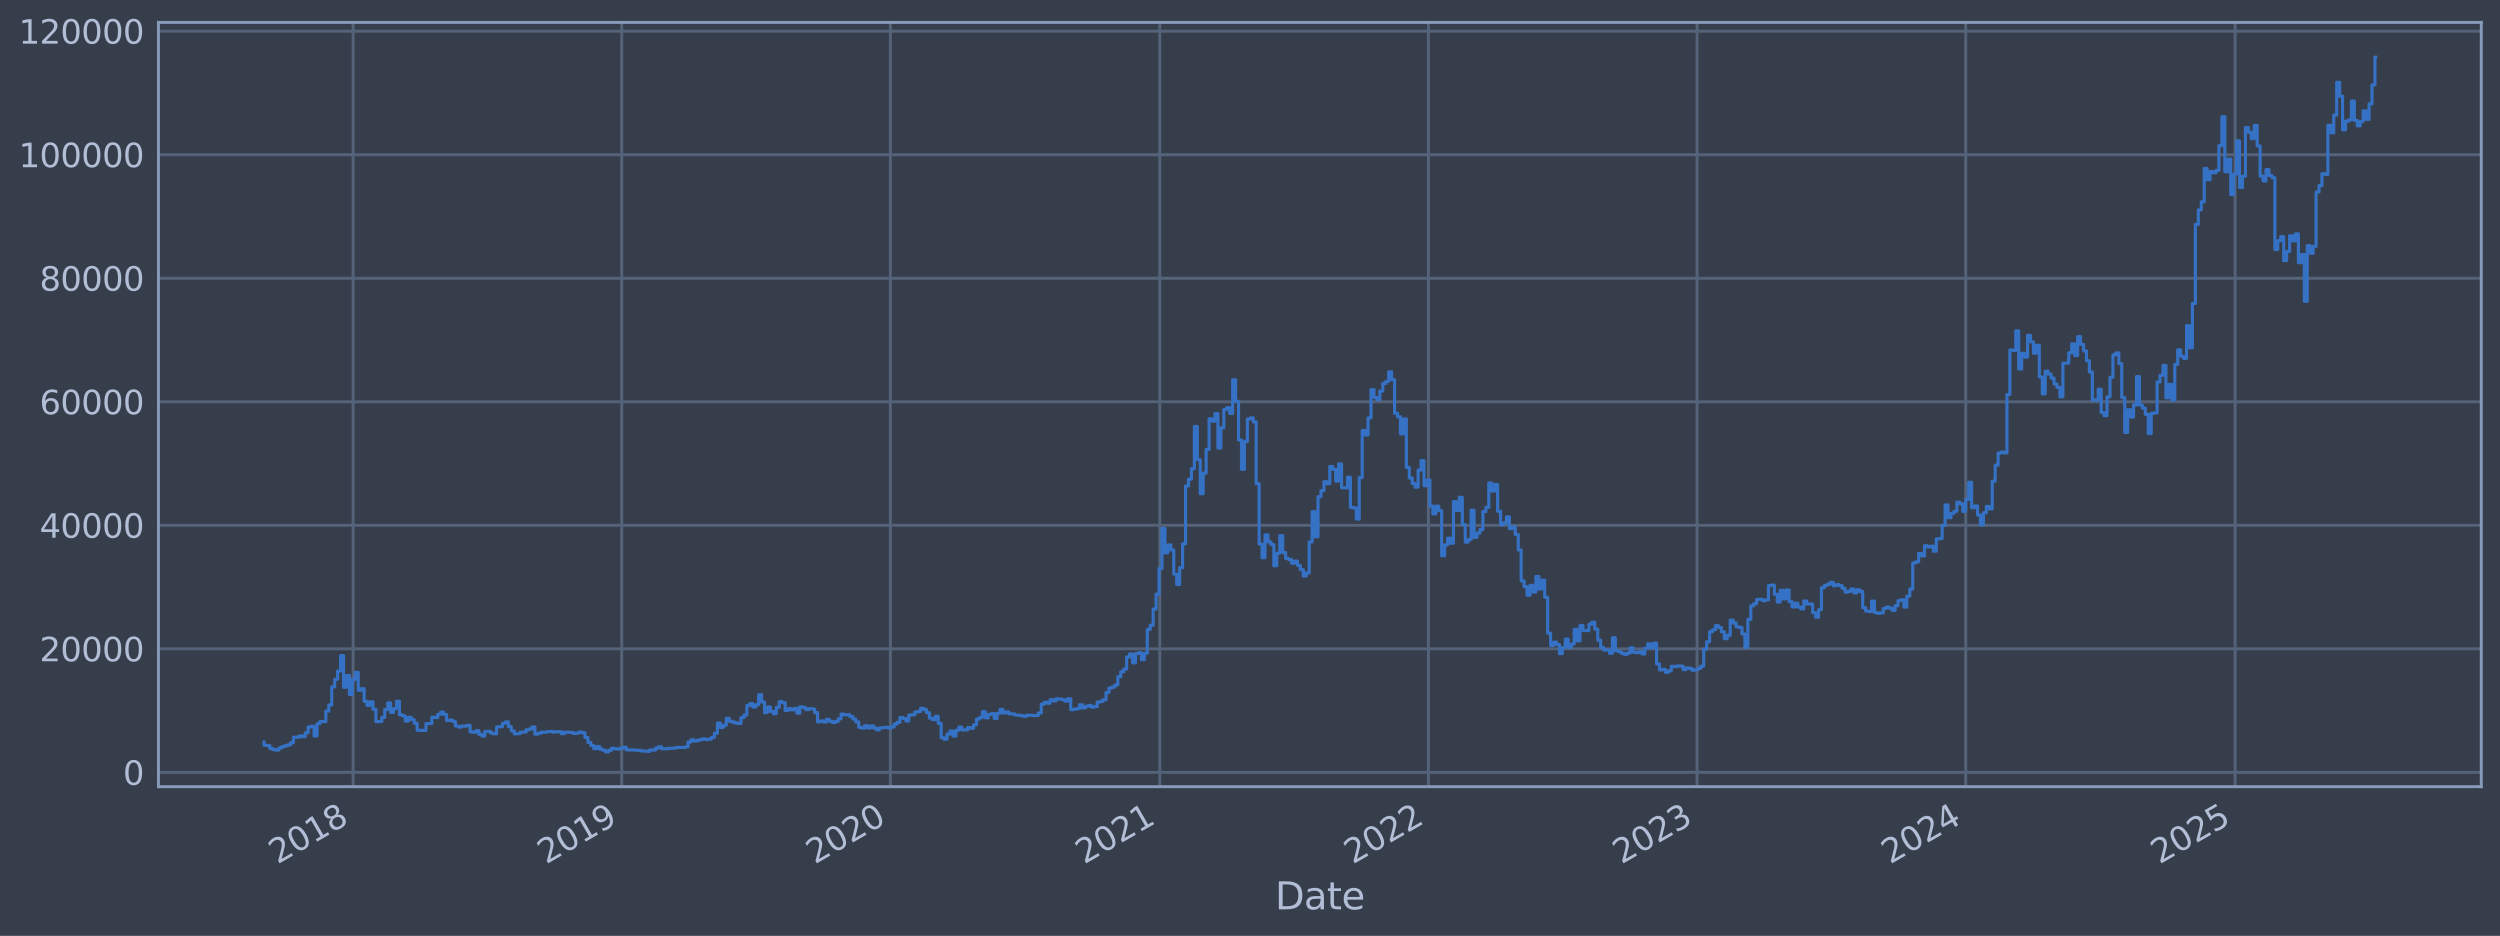 <?xml version="1.0" encoding="utf-8" standalone="no"?>
<!DOCTYPE svg PUBLIC "-//W3C//DTD SVG 1.1//EN"
  "http://www.w3.org/Graphics/SVG/1.1/DTD/svg11.dtd">
<svg xmlns:xlink="http://www.w3.org/1999/xlink" width="960.9pt" height="359.698pt" viewBox="0 0 960.9 359.698" xmlns="http://www.w3.org/2000/svg" version="1.1">
 <defs>
  <style type="text/css">*{stroke-linejoin: round; stroke-linecap: butt}</style>
 </defs>
 <g id="figure_1">
  <g id="patch_1">
   <path d="M 0 359.698 
L 960.9 359.698 
L 960.9 0 
L 0 0 
z
" style="fill: #373e4b"/>
  </g>
  <g id="axes_1">
   <g id="patch_2">
    <path d="M 60.901 302.368 
L 953.701 302.368 
L 953.701 8.608 
L 60.901 8.608 
z
" style="fill: #373e4b"/>
   </g>
   <g id="matplotlib.axis_1">
    <g id="xtick_1">
     <g id="line2d_1">
      <path d="M 135.713 302.368 
L 135.713 8.608 
" clip-path="url(#p777faebda8)" style="fill: none; stroke: #546379; stroke-width: 1.12; stroke-linecap: square"/>
     </g>
     <g id="line2d_2"/>
     <g id="text_1">
      <!-- 2018 -->
      <g style="fill: #b1bed6" transform="translate(106.632 332.292) rotate(-30) scale(0.126 -0.126)">
       <defs>
        <path id="DejaVuSans-32" d="M 1228 531 
L 3431 531 
L 3431 0 
L 469 0 
L 469 531 
Q 828 903 1448 1529 
Q 2069 2156 2228 2338 
Q 2531 2678 2651 2914 
Q 2772 3150 2772 3378 
Q 2772 3750 2511 3984 
Q 2250 4219 1831 4219 
Q 1534 4219 1204 4116 
Q 875 4013 500 3803 
L 500 4441 
Q 881 4594 1212 4672 
Q 1544 4750 1819 4750 
Q 2544 4750 2975 4387 
Q 3406 4025 3406 3419 
Q 3406 3131 3298 2873 
Q 3191 2616 2906 2266 
Q 2828 2175 2409 1742 
Q 1991 1309 1228 531 
z
" transform="scale(0.016)"/>
        <path id="DejaVuSans-30" d="M 2034 4250 
Q 1547 4250 1301 3770 
Q 1056 3291 1056 2328 
Q 1056 1369 1301 889 
Q 1547 409 2034 409 
Q 2525 409 2770 889 
Q 3016 1369 3016 2328 
Q 3016 3291 2770 3770 
Q 2525 4250 2034 4250 
z
M 2034 4750 
Q 2819 4750 3233 4129 
Q 3647 3509 3647 2328 
Q 3647 1150 3233 529 
Q 2819 -91 2034 -91 
Q 1250 -91 836 529 
Q 422 1150 422 2328 
Q 422 3509 836 4129 
Q 1250 4750 2034 4750 
z
" transform="scale(0.016)"/>
        <path id="DejaVuSans-31" d="M 794 531 
L 1825 531 
L 1825 4091 
L 703 3866 
L 703 4441 
L 1819 4666 
L 2450 4666 
L 2450 531 
L 3481 531 
L 3481 0 
L 794 0 
L 794 531 
z
" transform="scale(0.016)"/>
        <path id="DejaVuSans-38" d="M 2034 2216 
Q 1584 2216 1326 1975 
Q 1069 1734 1069 1313 
Q 1069 891 1326 650 
Q 1584 409 2034 409 
Q 2484 409 2743 651 
Q 3003 894 3003 1313 
Q 3003 1734 2745 1975 
Q 2488 2216 2034 2216 
z
M 1403 2484 
Q 997 2584 770 2862 
Q 544 3141 544 3541 
Q 544 4100 942 4425 
Q 1341 4750 2034 4750 
Q 2731 4750 3128 4425 
Q 3525 4100 3525 3541 
Q 3525 3141 3298 2862 
Q 3072 2584 2669 2484 
Q 3125 2378 3379 2068 
Q 3634 1759 3634 1313 
Q 3634 634 3220 271 
Q 2806 -91 2034 -91 
Q 1263 -91 848 271 
Q 434 634 434 1313 
Q 434 1759 690 2068 
Q 947 2378 1403 2484 
z
M 1172 3481 
Q 1172 3119 1398 2916 
Q 1625 2713 2034 2713 
Q 2441 2713 2670 2916 
Q 2900 3119 2900 3481 
Q 2900 3844 2670 4047 
Q 2441 4250 2034 4250 
Q 1625 4250 1398 4047 
Q 1172 3844 1172 3481 
z
" transform="scale(0.016)"/>
       </defs>
       <use xlink:href="#DejaVuSans-32"/>
       <use xlink:href="#DejaVuSans-30" transform="translate(63.623 0)"/>
       <use xlink:href="#DejaVuSans-31" transform="translate(127.246 0)"/>
       <use xlink:href="#DejaVuSans-38" transform="translate(190.869 0)"/>
      </g>
     </g>
    </g>
    <g id="xtick_2">
     <g id="line2d_3">
      <path d="M 238.972 302.368 
L 238.972 8.608 
" clip-path="url(#p777faebda8)" style="fill: none; stroke: #546379; stroke-width: 1.12; stroke-linecap: square"/>
     </g>
     <g id="line2d_4"/>
     <g id="text_2">
      <!-- 2019 -->
      <g style="fill: #b1bed6" transform="translate(209.891 332.292) rotate(-30) scale(0.126 -0.126)">
       <defs>
        <path id="DejaVuSans-39" d="M 703 97 
L 703 672 
Q 941 559 1184 500 
Q 1428 441 1663 441 
Q 2288 441 2617 861 
Q 2947 1281 2994 2138 
Q 2813 1869 2534 1725 
Q 2256 1581 1919 1581 
Q 1219 1581 811 2004 
Q 403 2428 403 3163 
Q 403 3881 828 4315 
Q 1253 4750 1959 4750 
Q 2769 4750 3195 4129 
Q 3622 3509 3622 2328 
Q 3622 1225 3098 567 
Q 2575 -91 1691 -91 
Q 1453 -91 1209 -44 
Q 966 3 703 97 
z
M 1959 2075 
Q 2384 2075 2632 2365 
Q 2881 2656 2881 3163 
Q 2881 3666 2632 3958 
Q 2384 4250 1959 4250 
Q 1534 4250 1286 3958 
Q 1038 3666 1038 3163 
Q 1038 2656 1286 2365 
Q 1534 2075 1959 2075 
z
" transform="scale(0.016)"/>
       </defs>
       <use xlink:href="#DejaVuSans-32"/>
       <use xlink:href="#DejaVuSans-30" transform="translate(63.623 0)"/>
       <use xlink:href="#DejaVuSans-31" transform="translate(127.246 0)"/>
       <use xlink:href="#DejaVuSans-39" transform="translate(190.869 0)"/>
      </g>
     </g>
    </g>
    <g id="xtick_3">
     <g id="line2d_5">
      <path d="M 342.23 302.368 
L 342.23 8.608 
" clip-path="url(#p777faebda8)" style="fill: none; stroke: #546379; stroke-width: 1.12; stroke-linecap: square"/>
     </g>
     <g id="line2d_6"/>
     <g id="text_3">
      <!-- 2020 -->
      <g style="fill: #b1bed6" transform="translate(313.149 332.292) rotate(-30) scale(0.126 -0.126)">
       <use xlink:href="#DejaVuSans-32"/>
       <use xlink:href="#DejaVuSans-30" transform="translate(63.623 0)"/>
       <use xlink:href="#DejaVuSans-32" transform="translate(127.246 0)"/>
       <use xlink:href="#DejaVuSans-30" transform="translate(190.869 0)"/>
      </g>
     </g>
    </g>
    <g id="xtick_4">
     <g id="line2d_7">
      <path d="M 445.771 302.368 
L 445.771 8.608 
" clip-path="url(#p777faebda8)" style="fill: none; stroke: #546379; stroke-width: 1.12; stroke-linecap: square"/>
     </g>
     <g id="line2d_8"/>
     <g id="text_4">
      <!-- 2021 -->
      <g style="fill: #b1bed6" transform="translate(416.69 332.292) rotate(-30) scale(0.126 -0.126)">
       <use xlink:href="#DejaVuSans-32"/>
       <use xlink:href="#DejaVuSans-30" transform="translate(63.623 0)"/>
       <use xlink:href="#DejaVuSans-32" transform="translate(127.246 0)"/>
       <use xlink:href="#DejaVuSans-31" transform="translate(190.869 0)"/>
      </g>
     </g>
    </g>
    <g id="xtick_5">
     <g id="line2d_9">
      <path d="M 549.03 302.368 
L 549.03 8.608 
" clip-path="url(#p777faebda8)" style="fill: none; stroke: #546379; stroke-width: 1.12; stroke-linecap: square"/>
     </g>
     <g id="line2d_10"/>
     <g id="text_5">
      <!-- 2022 -->
      <g style="fill: #b1bed6" transform="translate(519.949 332.292) rotate(-30) scale(0.126 -0.126)">
       <use xlink:href="#DejaVuSans-32"/>
       <use xlink:href="#DejaVuSans-30" transform="translate(63.623 0)"/>
       <use xlink:href="#DejaVuSans-32" transform="translate(127.246 0)"/>
       <use xlink:href="#DejaVuSans-32" transform="translate(190.869 0)"/>
      </g>
     </g>
    </g>
    <g id="xtick_6">
     <g id="line2d_11">
      <path d="M 652.288 302.368 
L 652.288 8.608 
" clip-path="url(#p777faebda8)" style="fill: none; stroke: #546379; stroke-width: 1.12; stroke-linecap: square"/>
     </g>
     <g id="line2d_12"/>
     <g id="text_6">
      <!-- 2023 -->
      <g style="fill: #b1bed6" transform="translate(623.207 332.292) rotate(-30) scale(0.126 -0.126)">
       <defs>
        <path id="DejaVuSans-33" d="M 2597 2516 
Q 3050 2419 3304 2112 
Q 3559 1806 3559 1356 
Q 3559 666 3084 287 
Q 2609 -91 1734 -91 
Q 1441 -91 1130 -33 
Q 819 25 488 141 
L 488 750 
Q 750 597 1062 519 
Q 1375 441 1716 441 
Q 2309 441 2620 675 
Q 2931 909 2931 1356 
Q 2931 1769 2642 2001 
Q 2353 2234 1838 2234 
L 1294 2234 
L 1294 2753 
L 1863 2753 
Q 2328 2753 2575 2939 
Q 2822 3125 2822 3475 
Q 2822 3834 2567 4026 
Q 2313 4219 1838 4219 
Q 1578 4219 1281 4162 
Q 984 4106 628 3988 
L 628 4550 
Q 988 4650 1302 4700 
Q 1616 4750 1894 4750 
Q 2613 4750 3031 4423 
Q 3450 4097 3450 3541 
Q 3450 3153 3228 2886 
Q 3006 2619 2597 2516 
z
" transform="scale(0.016)"/>
       </defs>
       <use xlink:href="#DejaVuSans-32"/>
       <use xlink:href="#DejaVuSans-30" transform="translate(63.623 0)"/>
       <use xlink:href="#DejaVuSans-32" transform="translate(127.246 0)"/>
       <use xlink:href="#DejaVuSans-33" transform="translate(190.869 0)"/>
      </g>
     </g>
    </g>
    <g id="xtick_7">
     <g id="line2d_13">
      <path d="M 755.546 302.368 
L 755.546 8.608 
" clip-path="url(#p777faebda8)" style="fill: none; stroke: #546379; stroke-width: 1.12; stroke-linecap: square"/>
     </g>
     <g id="line2d_14"/>
     <g id="text_7">
      <!-- 2024 -->
      <g style="fill: #b1bed6" transform="translate(726.465 332.292) rotate(-30) scale(0.126 -0.126)">
       <defs>
        <path id="DejaVuSans-34" d="M 2419 4116 
L 825 1625 
L 2419 1625 
L 2419 4116 
z
M 2253 4666 
L 3047 4666 
L 3047 1625 
L 3713 1625 
L 3713 1100 
L 3047 1100 
L 3047 0 
L 2419 0 
L 2419 1100 
L 313 1100 
L 313 1709 
L 2253 4666 
z
" transform="scale(0.016)"/>
       </defs>
       <use xlink:href="#DejaVuSans-32"/>
       <use xlink:href="#DejaVuSans-30" transform="translate(63.623 0)"/>
       <use xlink:href="#DejaVuSans-32" transform="translate(127.246 0)"/>
       <use xlink:href="#DejaVuSans-34" transform="translate(190.869 0)"/>
      </g>
     </g>
    </g>
    <g id="xtick_8">
     <g id="line2d_15">
      <path d="M 859.088 302.368 
L 859.088 8.608 
" clip-path="url(#p777faebda8)" style="fill: none; stroke: #546379; stroke-width: 1.12; stroke-linecap: square"/>
     </g>
     <g id="line2d_16"/>
     <g id="text_8">
      <!-- 2025 -->
      <g style="fill: #b1bed6" transform="translate(830.007 332.292) rotate(-30) scale(0.126 -0.126)">
       <defs>
        <path id="DejaVuSans-35" d="M 691 4666 
L 3169 4666 
L 3169 4134 
L 1269 4134 
L 1269 2991 
Q 1406 3038 1543 3061 
Q 1681 3084 1819 3084 
Q 2600 3084 3056 2656 
Q 3513 2228 3513 1497 
Q 3513 744 3044 326 
Q 2575 -91 1722 -91 
Q 1428 -91 1123 -41 
Q 819 9 494 109 
L 494 744 
Q 775 591 1075 516 
Q 1375 441 1709 441 
Q 2250 441 2565 725 
Q 2881 1009 2881 1497 
Q 2881 1984 2565 2268 
Q 2250 2553 1709 2553 
Q 1456 2553 1204 2497 
Q 953 2441 691 2322 
L 691 4666 
z
" transform="scale(0.016)"/>
       </defs>
       <use xlink:href="#DejaVuSans-32"/>
       <use xlink:href="#DejaVuSans-30" transform="translate(63.623 0)"/>
       <use xlink:href="#DejaVuSans-32" transform="translate(127.246 0)"/>
       <use xlink:href="#DejaVuSans-35" transform="translate(190.869 0)"/>
      </g>
     </g>
    </g>
    <g id="text_9">
     <!-- Date -->
     <g style="fill: #b1bed6" transform="translate(490.091 349.503) scale(0.144 -0.144)">
      <defs>
       <path id="DejaVuSans-44" d="M 1259 4147 
L 1259 519 
L 2022 519 
Q 2988 519 3436 956 
Q 3884 1394 3884 2338 
Q 3884 3275 3436 3711 
Q 2988 4147 2022 4147 
L 1259 4147 
z
M 628 4666 
L 1925 4666 
Q 3281 4666 3915 4102 
Q 4550 3538 4550 2338 
Q 4550 1131 3912 565 
Q 3275 0 1925 0 
L 628 0 
L 628 4666 
z
" transform="scale(0.016)"/>
       <path id="DejaVuSans-61" d="M 2194 1759 
Q 1497 1759 1228 1600 
Q 959 1441 959 1056 
Q 959 750 1161 570 
Q 1363 391 1709 391 
Q 2188 391 2477 730 
Q 2766 1069 2766 1631 
L 2766 1759 
L 2194 1759 
z
M 3341 1997 
L 3341 0 
L 2766 0 
L 2766 531 
Q 2569 213 2275 61 
Q 1981 -91 1556 -91 
Q 1019 -91 701 211 
Q 384 513 384 1019 
Q 384 1609 779 1909 
Q 1175 2209 1959 2209 
L 2766 2209 
L 2766 2266 
Q 2766 2663 2505 2880 
Q 2244 3097 1772 3097 
Q 1472 3097 1187 3025 
Q 903 2953 641 2809 
L 641 3341 
Q 956 3463 1253 3523 
Q 1550 3584 1831 3584 
Q 2591 3584 2966 3190 
Q 3341 2797 3341 1997 
z
" transform="scale(0.016)"/>
       <path id="DejaVuSans-74" d="M 1172 4494 
L 1172 3500 
L 2356 3500 
L 2356 3053 
L 1172 3053 
L 1172 1153 
Q 1172 725 1289 603 
Q 1406 481 1766 481 
L 2356 481 
L 2356 0 
L 1766 0 
Q 1100 0 847 248 
Q 594 497 594 1153 
L 594 3053 
L 172 3053 
L 172 3500 
L 594 3500 
L 594 4494 
L 1172 4494 
z
" transform="scale(0.016)"/>
       <path id="DejaVuSans-65" d="M 3597 1894 
L 3597 1613 
L 953 1613 
Q 991 1019 1311 708 
Q 1631 397 2203 397 
Q 2534 397 2845 478 
Q 3156 559 3463 722 
L 3463 178 
Q 3153 47 2828 -22 
Q 2503 -91 2169 -91 
Q 1331 -91 842 396 
Q 353 884 353 1716 
Q 353 2575 817 3079 
Q 1281 3584 2069 3584 
Q 2775 3584 3186 3129 
Q 3597 2675 3597 1894 
z
M 3022 2063 
Q 3016 2534 2758 2815 
Q 2500 3097 2075 3097 
Q 1594 3097 1305 2825 
Q 1016 2553 972 2059 
L 3022 2063 
z
" transform="scale(0.016)"/>
      </defs>
      <use xlink:href="#DejaVuSans-44"/>
      <use xlink:href="#DejaVuSans-61" transform="translate(77.002 0)"/>
      <use xlink:href="#DejaVuSans-74" transform="translate(138.281 0)"/>
      <use xlink:href="#DejaVuSans-65" transform="translate(177.49 0)"/>
     </g>
    </g>
   </g>
   <g id="matplotlib.axis_2">
    <g id="ytick_1">
     <g id="line2d_17">
      <path d="M 60.901 296.868 
L 953.701 296.868 
" clip-path="url(#p777faebda8)" style="fill: none; stroke: #546379; stroke-width: 1.12; stroke-linecap: square"/>
     </g>
     <g id="line2d_18"/>
     <g id="text_10">
      <!-- 0 -->
      <g style="fill: #b1bed6" transform="translate(47.284 301.655) scale(0.126 -0.126)">
       <use xlink:href="#DejaVuSans-30"/>
      </g>
     </g>
    </g>
    <g id="ytick_2">
     <g id="line2d_19">
      <path d="M 60.901 249.388 
L 953.701 249.388 
" clip-path="url(#p777faebda8)" style="fill: none; stroke: #546379; stroke-width: 1.12; stroke-linecap: square"/>
     </g>
     <g id="line2d_20"/>
     <g id="text_11">
      <!-- 20000 -->
      <g style="fill: #b1bed6" transform="translate(15.217 254.175) scale(0.126 -0.126)">
       <use xlink:href="#DejaVuSans-32"/>
       <use xlink:href="#DejaVuSans-30" transform="translate(63.623 0)"/>
       <use xlink:href="#DejaVuSans-30" transform="translate(127.246 0)"/>
       <use xlink:href="#DejaVuSans-30" transform="translate(190.869 0)"/>
       <use xlink:href="#DejaVuSans-30" transform="translate(254.492 0)"/>
      </g>
     </g>
    </g>
    <g id="ytick_3">
     <g id="line2d_21">
      <path d="M 60.901 201.908 
L 953.701 201.908 
" clip-path="url(#p777faebda8)" style="fill: none; stroke: #546379; stroke-width: 1.12; stroke-linecap: square"/>
     </g>
     <g id="line2d_22"/>
     <g id="text_12">
      <!-- 40000 -->
      <g style="fill: #b1bed6" transform="translate(15.217 206.695) scale(0.126 -0.126)">
       <use xlink:href="#DejaVuSans-34"/>
       <use xlink:href="#DejaVuSans-30" transform="translate(63.623 0)"/>
       <use xlink:href="#DejaVuSans-30" transform="translate(127.246 0)"/>
       <use xlink:href="#DejaVuSans-30" transform="translate(190.869 0)"/>
       <use xlink:href="#DejaVuSans-30" transform="translate(254.492 0)"/>
      </g>
     </g>
    </g>
    <g id="ytick_4">
     <g id="line2d_23">
      <path d="M 60.901 154.428 
L 953.701 154.428 
" clip-path="url(#p777faebda8)" style="fill: none; stroke: #546379; stroke-width: 1.12; stroke-linecap: square"/>
     </g>
     <g id="line2d_24"/>
     <g id="text_13">
      <!-- 60000 -->
      <g style="fill: #b1bed6" transform="translate(15.217 159.215) scale(0.126 -0.126)">
       <defs>
        <path id="DejaVuSans-36" d="M 2113 2584 
Q 1688 2584 1439 2293 
Q 1191 2003 1191 1497 
Q 1191 994 1439 701 
Q 1688 409 2113 409 
Q 2538 409 2786 701 
Q 3034 994 3034 1497 
Q 3034 2003 2786 2293 
Q 2538 2584 2113 2584 
z
M 3366 4563 
L 3366 3988 
Q 3128 4100 2886 4159 
Q 2644 4219 2406 4219 
Q 1781 4219 1451 3797 
Q 1122 3375 1075 2522 
Q 1259 2794 1537 2939 
Q 1816 3084 2150 3084 
Q 2853 3084 3261 2657 
Q 3669 2231 3669 1497 
Q 3669 778 3244 343 
Q 2819 -91 2113 -91 
Q 1303 -91 875 529 
Q 447 1150 447 2328 
Q 447 3434 972 4092 
Q 1497 4750 2381 4750 
Q 2619 4750 2861 4703 
Q 3103 4656 3366 4563 
z
" transform="scale(0.016)"/>
       </defs>
       <use xlink:href="#DejaVuSans-36"/>
       <use xlink:href="#DejaVuSans-30" transform="translate(63.623 0)"/>
       <use xlink:href="#DejaVuSans-30" transform="translate(127.246 0)"/>
       <use xlink:href="#DejaVuSans-30" transform="translate(190.869 0)"/>
       <use xlink:href="#DejaVuSans-30" transform="translate(254.492 0)"/>
      </g>
     </g>
    </g>
    <g id="ytick_5">
     <g id="line2d_25">
      <path d="M 60.901 106.947 
L 953.701 106.947 
" clip-path="url(#p777faebda8)" style="fill: none; stroke: #546379; stroke-width: 1.12; stroke-linecap: square"/>
     </g>
     <g id="line2d_26"/>
     <g id="text_14">
      <!-- 80000 -->
      <g style="fill: #b1bed6" transform="translate(15.217 111.734) scale(0.126 -0.126)">
       <use xlink:href="#DejaVuSans-38"/>
       <use xlink:href="#DejaVuSans-30" transform="translate(63.623 0)"/>
       <use xlink:href="#DejaVuSans-30" transform="translate(127.246 0)"/>
       <use xlink:href="#DejaVuSans-30" transform="translate(190.869 0)"/>
       <use xlink:href="#DejaVuSans-30" transform="translate(254.492 0)"/>
      </g>
     </g>
    </g>
    <g id="ytick_6">
     <g id="line2d_27">
      <path d="M 60.901 59.467 
L 953.701 59.467 
" clip-path="url(#p777faebda8)" style="fill: none; stroke: #546379; stroke-width: 1.12; stroke-linecap: square"/>
     </g>
     <g id="line2d_28"/>
     <g id="text_15">
      <!-- 100000 -->
      <g style="fill: #b1bed6" transform="translate(7.2 64.254) scale(0.126 -0.126)">
       <use xlink:href="#DejaVuSans-31"/>
       <use xlink:href="#DejaVuSans-30" transform="translate(63.623 0)"/>
       <use xlink:href="#DejaVuSans-30" transform="translate(127.246 0)"/>
       <use xlink:href="#DejaVuSans-30" transform="translate(190.869 0)"/>
       <use xlink:href="#DejaVuSans-30" transform="translate(254.492 0)"/>
       <use xlink:href="#DejaVuSans-30" transform="translate(318.115 0)"/>
      </g>
     </g>
    </g>
    <g id="ytick_7">
     <g id="line2d_29">
      <path d="M 60.901 11.987 
L 953.701 11.987 
" clip-path="url(#p777faebda8)" style="fill: none; stroke: #546379; stroke-width: 1.12; stroke-linecap: square"/>
     </g>
     <g id="line2d_30"/>
     <g id="text_16">
      <!-- 120000 -->
      <g style="fill: #b1bed6" transform="translate(7.2 16.774) scale(0.126 -0.126)">
       <use xlink:href="#DejaVuSans-31"/>
       <use xlink:href="#DejaVuSans-32" transform="translate(63.623 0)"/>
       <use xlink:href="#DejaVuSans-30" transform="translate(127.246 0)"/>
       <use xlink:href="#DejaVuSans-30" transform="translate(190.869 0)"/>
       <use xlink:href="#DejaVuSans-30" transform="translate(254.492 0)"/>
       <use xlink:href="#DejaVuSans-30" transform="translate(318.115 0)"/>
      </g>
     </g>
    </g>
   </g>
   <g id="line2d_31">
    <path d="M 101.482 285.216 
L 101.482 286.458 
L 102.614 286.458 
L 102.614 286.587 
L 103.746 286.587 
L 103.746 287.692 
L 104.877 287.692 
L 104.877 288.135 
L 106.009 288.135 
L 106.009 288.32 
L 107.14 288.32 
L 107.14 287.534 
L 108.272 287.534 
L 108.272 286.982 
L 109.404 286.982 
L 109.404 286.64 
L 110.535 286.64 
L 110.535 286.329 
L 111.667 286.329 
L 111.667 285.42 
L 112.798 285.42 
L 112.798 283.356 
L 115.062 283.343 
L 115.062 282.86 
L 116.193 282.86 
L 116.193 283.17 
L 117.325 283.17 
L 117.325 281.636 
L 118.456 281.636 
L 118.456 279.381 
L 119.588 279.381 
L 119.588 279.138 
L 120.719 279.138 
L 120.719 282.885 
L 121.851 282.885 
L 121.851 278.188 
L 122.983 278.188 
L 122.983 277.3 
L 125.246 277.371 
L 125.246 273.32 
L 126.377 273.32 
L 126.377 270.961 
L 127.509 270.961 
L 127.509 264.003 
L 128.641 264.003 
L 128.641 261.094 
L 129.772 261.094 
L 129.772 257.915 
L 130.904 257.915 
L 130.904 251.971 
L 132.035 251.971 
L 132.035 264.162 
L 133.167 264.162 
L 133.167 259.649 
L 134.299 259.649 
L 134.299 266.926 
L 135.43 266.926 
L 135.43 261.165 
L 136.562 261.165 
L 136.562 258.426 
L 137.693 258.426 
L 137.693 265.328 
L 138.825 265.328 
L 138.825 264.691 
L 139.957 264.691 
L 139.957 269.552 
L 141.088 269.552 
L 141.088 271.154 
L 142.22 271.154 
L 142.22 269.73 
L 143.351 269.73 
L 143.351 272.644 
L 144.483 272.644 
L 144.483 277.396 
L 146.746 277.294 
L 146.746 275.75 
L 147.878 275.75 
L 147.878 272.704 
L 149.009 272.704 
L 149.009 270.17 
L 150.141 270.17 
L 150.141 273.841 
L 151.273 273.841 
L 151.273 272.34 
L 152.404 272.34 
L 152.404 269.527 
L 153.536 269.527 
L 153.536 274.732 
L 154.667 274.732 
L 154.667 275.194 
L 155.799 275.194 
L 155.799 277.169 
L 156.931 277.169 
L 156.931 275.716 
L 158.062 275.716 
L 158.062 276.609 
L 159.194 276.609 
L 159.194 277.993 
L 160.325 277.993 
L 160.325 280.66 
L 163.72 280.762 
L 163.72 278.125 
L 165.983 278.097 
L 165.983 275.667 
L 167.115 275.667 
L 167.115 275.81 
L 168.247 275.81 
L 168.247 274.556 
L 169.378 274.556 
L 169.378 273.714 
L 170.51 273.714 
L 170.51 274.626 
L 171.641 274.626 
L 171.641 276.934 
L 172.773 276.934 
L 172.773 276.758 
L 173.905 276.758 
L 173.905 277.302 
L 175.036 277.302 
L 175.036 279.035 
L 176.168 279.035 
L 176.168 279.432 
L 177.299 279.432 
L 177.299 279.088 
L 179.563 279.074 
L 179.563 278.789 
L 180.694 278.789 
L 180.694 281.311 
L 181.826 281.311 
L 181.826 281.464 
L 182.957 281.464 
L 182.957 280.818 
L 184.089 280.818 
L 184.089 282.251 
L 185.221 282.251 
L 185.221 282.913 
L 186.352 282.913 
L 186.352 281.137 
L 188.615 281.132 
L 188.615 281.843 
L 189.747 281.843 
L 189.747 282.033 
L 190.879 282.033 
L 190.879 279.369 
L 193.142 279.285 
L 193.142 278.019 
L 194.273 278.019 
L 194.273 277.469 
L 195.405 277.469 
L 195.405 279.266 
L 196.537 279.266 
L 196.537 280.919 
L 197.668 280.919 
L 197.668 282.083 
L 199.931 281.982 
L 199.931 281.469 
L 202.195 281.376 
L 202.195 280.485 
L 203.326 280.485 
L 203.326 280.206 
L 204.458 280.206 
L 204.458 279.397 
L 205.589 279.397 
L 205.589 282.187 
L 206.721 282.187 
L 206.721 281.85 
L 207.853 281.85 
L 207.853 281.443 
L 210.116 281.447 
L 210.116 281.239 
L 212.379 281.132 
L 212.379 281.387 
L 213.511 281.387 
L 213.511 281.262 
L 215.774 281.245 
L 215.774 281.995 
L 216.905 281.995 
L 216.905 281.414 
L 220.3 281.503 
L 220.3 281.908 
L 221.432 281.908 
L 221.432 281.766 
L 222.563 281.766 
L 222.563 281.35 
L 223.695 281.35 
L 223.695 281.654 
L 224.827 281.654 
L 224.827 283.434 
L 225.958 283.434 
L 225.958 285.357 
L 227.09 285.357 
L 227.09 286.534 
L 228.221 286.534 
L 228.221 287.779 
L 229.353 287.779 
L 229.353 286.926 
L 230.485 286.926 
L 230.485 287.978 
L 231.616 287.978 
L 231.616 288.349 
L 232.748 288.349 
L 232.748 289.015 
L 233.879 289.015 
L 233.879 288.425 
L 235.011 288.425 
L 235.011 287.61 
L 236.143 287.61 
L 236.143 287.796 
L 237.274 287.796 
L 237.274 287.917 
L 238.406 287.917 
L 238.406 287.535 
L 239.537 287.535 
L 239.537 287.202 
L 240.669 287.202 
L 240.669 288.212 
L 244.064 288.261 
L 244.064 288.352 
L 246.327 288.378 
L 246.327 288.63 
L 248.59 288.664 
L 248.59 288.809 
L 249.722 288.809 
L 249.722 288.252 
L 251.985 288.302 
L 251.985 287.547 
L 253.117 287.547 
L 253.117 287.041 
L 254.248 287.041 
L 254.248 287.768 
L 256.511 287.812 
L 256.511 287.641 
L 258.775 287.655 
L 258.775 287.523 
L 259.906 287.523 
L 259.906 287.303 
L 263.301 287.257 
L 263.301 287.101 
L 264.433 287.101 
L 264.433 285.209 
L 265.564 285.209 
L 265.564 284.36 
L 266.696 284.36 
L 266.696 284.825 
L 267.827 284.825 
L 267.827 284.531 
L 268.959 284.531 
L 268.959 284.264 
L 270.091 284.264 
L 270.091 283.967 
L 271.222 283.967 
L 271.222 284.283 
L 272.354 284.283 
L 272.354 284.072 
L 273.485 284.072 
L 273.485 283.373 
L 274.617 283.373 
L 274.617 281.798 
L 275.749 281.798 
L 275.749 277.894 
L 276.88 277.894 
L 276.88 279.621 
L 278.012 279.621 
L 278.012 278.764 
L 279.143 278.764 
L 279.143 276.109 
L 280.275 276.109 
L 280.275 277.229 
L 281.407 277.229 
L 281.407 277.556 
L 282.538 277.556 
L 282.538 277.88 
L 283.67 277.88 
L 283.67 278.072 
L 284.801 278.072 
L 284.801 275.836 
L 285.933 275.836 
L 285.933 274.833 
L 287.065 274.833 
L 287.065 271.195 
L 288.196 271.195 
L 288.196 270.439 
L 289.328 270.439 
L 289.328 271.754 
L 290.459 271.754 
L 290.459 270.861 
L 291.591 270.861 
L 291.591 266.987 
L 292.723 266.987 
L 292.723 269.83 
L 293.854 269.83 
L 293.854 273.901 
L 294.986 273.901 
L 294.986 271.734 
L 296.117 271.734 
L 296.117 273.425 
L 297.249 273.425 
L 297.249 274.312 
L 298.381 274.312 
L 298.381 271.871 
L 299.512 271.871 
L 299.512 269.649 
L 300.644 269.649 
L 300.644 270.084 
L 301.775 270.084 
L 301.775 273.088 
L 302.907 273.088 
L 302.907 272.374 
L 304.039 272.374 
L 304.039 272.862 
L 305.17 272.862 
L 305.17 272.273 
L 306.302 272.273 
L 306.302 274.13 
L 307.433 274.13 
L 307.433 271.653 
L 308.565 271.653 
L 308.565 271.972 
L 309.697 271.972 
L 309.697 272.75 
L 310.828 272.75 
L 310.828 272.391 
L 313.091 272.473 
L 313.091 273.88 
L 314.223 273.88 
L 314.223 277.416 
L 315.355 277.416 
L 315.355 277.11 
L 316.486 277.11 
L 316.486 277.526 
L 317.618 277.526 
L 317.618 276.48 
L 318.749 276.48 
L 318.749 277.203 
L 319.881 277.203 
L 319.881 277.694 
L 321.013 277.694 
L 321.013 277.348 
L 322.144 277.348 
L 322.144 276.293 
L 323.276 276.293 
L 323.276 274.473 
L 324.407 274.473 
L 324.407 274.787 
L 326.671 274.687 
L 326.671 275.414 
L 327.802 275.414 
L 327.802 276.375 
L 328.934 276.375 
L 328.934 277.458 
L 330.065 277.458 
L 330.065 279.57 
L 331.197 279.57 
L 331.197 279.862 
L 332.328 279.862 
L 332.328 278.926 
L 333.46 278.926 
L 333.46 279.792 
L 334.592 279.792 
L 334.592 279.01 
L 335.723 279.01 
L 335.723 279.801 
L 336.855 279.801 
L 336.855 280.536 
L 337.986 280.536 
L 337.986 279.799 
L 339.118 279.799 
L 339.118 279.655 
L 340.25 279.655 
L 340.25 279.535 
L 341.381 279.535 
L 341.381 279.833 
L 342.513 279.833 
L 342.513 279.416 
L 343.644 279.416 
L 343.644 278.308 
L 344.776 278.308 
L 344.776 277.626 
L 345.908 277.626 
L 345.908 275.739 
L 347.039 275.739 
L 347.039 276.162 
L 348.171 276.162 
L 348.171 277.099 
L 349.302 277.099 
L 349.302 274.838 
L 351.566 274.755 
L 351.566 273.708 
L 352.697 273.708 
L 352.697 273.473 
L 353.829 273.473 
L 353.829 272.253 
L 354.96 272.253 
L 354.96 272.699 
L 356.092 272.699 
L 356.092 273.912 
L 357.224 273.912 
L 357.224 276.011 
L 358.355 276.011 
L 358.355 276.608 
L 359.487 276.608 
L 359.487 275.342 
L 360.618 275.342 
L 360.618 278.038 
L 361.75 278.038 
L 361.75 283.552 
L 362.882 283.552 
L 362.882 284.149 
L 364.013 284.149 
L 364.013 282.173 
L 365.145 282.173 
L 365.145 280.966 
L 366.276 280.966 
L 366.276 282.896 
L 367.408 282.896 
L 367.408 280.703 
L 368.54 280.703 
L 368.54 279.435 
L 369.671 279.435 
L 369.671 280.551 
L 371.934 280.554 
L 371.934 279.634 
L 373.066 279.634 
L 373.066 279.939 
L 374.198 279.939 
L 374.198 278.59 
L 375.329 278.59 
L 375.329 276.383 
L 376.461 276.383 
L 376.461 275.773 
L 377.592 275.773 
L 377.592 273.551 
L 378.724 273.551 
L 378.724 275.942 
L 379.856 275.942 
L 379.856 274.587 
L 380.987 274.587 
L 380.987 274.29 
L 382.119 274.29 
L 382.119 276.141 
L 383.25 276.141 
L 383.25 274.151 
L 384.382 274.151 
L 384.382 272.643 
L 385.514 272.643 
L 385.514 274.021 
L 386.645 274.021 
L 386.645 273.662 
L 387.777 273.662 
L 387.777 274.378 
L 390.04 274.422 
L 390.04 274.826 
L 392.303 274.93 
L 392.303 275.062 
L 393.435 275.062 
L 393.435 275.33 
L 394.566 275.33 
L 394.566 274.894 
L 396.83 274.942 
L 396.83 275.043 
L 399.093 274.993 
L 399.093 274.047 
L 400.224 274.047 
L 400.224 270.653 
L 401.356 270.653 
L 401.356 269.938 
L 402.488 269.938 
L 402.488 270.293 
L 403.619 270.293 
L 403.619 268.932 
L 404.751 268.932 
L 404.751 269.394 
L 405.882 269.394 
L 405.882 268.584 
L 407.014 268.584 
L 407.014 268.699 
L 408.146 268.699 
L 408.146 268.941 
L 409.277 268.941 
L 409.277 269.485 
L 410.409 269.485 
L 410.409 268.562 
L 411.54 268.562 
L 411.54 272.749 
L 412.672 272.749 
L 412.672 272.587 
L 413.804 272.587 
L 413.804 272.343 
L 414.935 272.343 
L 414.935 270.887 
L 416.067 270.887 
L 416.067 272.106 
L 417.198 272.106 
L 417.198 271.483 
L 418.33 271.483 
L 418.33 271.132 
L 419.462 271.132 
L 419.462 271.818 
L 420.593 271.818 
L 420.593 271.536 
L 421.725 271.536 
L 421.725 269.86 
L 422.856 269.86 
L 422.856 269.558 
L 423.988 269.558 
L 423.988 268.954 
L 425.12 268.954 
L 425.12 266.138 
L 426.251 266.138 
L 426.251 264.46 
L 427.383 264.46 
L 427.383 264.082 
L 428.514 264.082 
L 428.514 263.263 
L 429.646 263.263 
L 429.646 260.093 
L 430.778 260.093 
L 430.778 258.182 
L 431.909 258.182 
L 431.909 257.163 
L 433.041 257.163 
L 433.041 252.504 
L 434.172 252.504 
L 434.172 251.353 
L 435.304 251.353 
L 435.304 254.771 
L 436.436 254.771 
L 436.436 251.223 
L 437.567 251.223 
L 437.567 250.865 
L 438.699 250.865 
L 438.699 253.548 
L 439.83 253.548 
L 439.83 251.105 
L 440.962 251.105 
L 440.962 241.908 
L 442.094 241.908 
L 442.094 240.307 
L 443.225 240.307 
L 443.225 234.092 
L 444.357 234.092 
L 444.357 228.362 
L 445.488 228.362 
L 445.488 218.524 
L 446.62 218.524 
L 446.62 203.128 
L 447.752 203.128 
L 447.752 212.484 
L 448.883 212.484 
L 448.883 209.437 
L 450.015 209.437 
L 450.015 211.356 
L 451.146 211.356 
L 451.146 220.663 
L 452.278 220.663 
L 452.278 224.653 
L 453.41 224.653 
L 453.41 218.202 
L 454.541 218.202 
L 454.541 209.025 
L 455.673 209.025 
L 455.673 186.799 
L 456.804 186.799 
L 456.804 184.171 
L 457.936 184.171 
L 457.936 180.162 
L 459.068 180.162 
L 459.068 163.921 
L 460.199 163.921 
L 460.199 176.684 
L 461.331 176.684 
L 461.331 189.767 
L 462.462 189.767 
L 462.462 181.85 
L 463.594 181.85 
L 463.594 172.709 
L 464.726 172.709 
L 464.726 160.948 
L 465.857 160.948 
L 465.857 161.853 
L 466.989 161.853 
L 466.989 158.972 
L 468.12 158.972 
L 468.12 172.213 
L 469.252 172.213 
L 469.252 164.437 
L 470.384 164.437 
L 470.384 157.426 
L 471.515 157.426 
L 471.515 156.673 
L 472.647 156.673 
L 472.647 158.932 
L 473.778 158.932 
L 473.778 145.989 
L 474.91 145.989 
L 474.91 154.221 
L 476.042 154.221 
L 476.042 169.126 
L 477.173 169.126 
L 477.173 180.362 
L 478.305 180.362 
L 478.305 169.659 
L 479.436 169.659 
L 479.436 161.043 
L 480.568 161.043 
L 480.568 160.647 
L 481.7 160.647 
L 481.7 162.143 
L 482.831 162.143 
L 482.831 185.915 
L 483.963 185.915 
L 483.963 209.115 
L 485.094 209.115 
L 485.094 214.361 
L 486.226 214.361 
L 486.226 205.599 
L 487.358 205.599 
L 487.358 208.293 
L 488.489 208.293 
L 488.489 209.302 
L 489.621 209.302 
L 489.621 217.457 
L 490.752 217.457 
L 490.752 212.603 
L 491.884 212.603 
L 491.884 205.885 
L 493.016 205.885 
L 493.016 212.372 
L 494.147 212.372 
L 494.147 214.634 
L 495.279 214.634 
L 495.279 215.068 
L 496.41 215.068 
L 496.41 216.492 
L 497.542 216.492 
L 497.542 215.651 
L 498.674 215.651 
L 498.674 217.302 
L 499.805 217.302 
L 499.805 218.966 
L 500.937 218.966 
L 500.937 221.414 
L 502.068 221.414 
L 502.068 220.193 
L 503.2 220.193 
L 503.2 208.275 
L 504.332 208.275 
L 504.332 196.651 
L 505.463 196.651 
L 505.463 206.328 
L 506.595 206.328 
L 506.595 190.906 
L 507.726 190.906 
L 507.726 188.586 
L 508.858 188.586 
L 508.858 185.156 
L 509.99 185.156 
L 509.99 185.92 
L 511.121 185.92 
L 511.121 179.299 
L 512.253 179.299 
L 512.253 180.407 
L 513.384 180.407 
L 513.384 184.92 
L 514.516 184.92 
L 514.516 178.293 
L 515.648 178.293 
L 515.648 187.478 
L 517.911 187.523 
L 517.911 183.426 
L 519.042 183.426 
L 519.042 195.02 
L 520.174 195.02 
L 520.174 195.224 
L 521.306 195.224 
L 521.306 199.507 
L 522.437 199.507 
L 522.437 183.564 
L 523.569 183.564 
L 523.569 165.482 
L 524.7 165.482 
L 524.7 167.186 
L 525.832 167.186 
L 525.832 160.605 
L 526.964 160.605 
L 526.964 149.747 
L 528.095 149.747 
L 528.095 152.773 
L 529.227 152.773 
L 529.227 153.608 
L 530.358 153.608 
L 530.358 150.318 
L 531.49 150.318 
L 531.49 147.413 
L 532.622 147.413 
L 532.622 146.61 
L 533.753 146.61 
L 533.753 142.94 
L 534.885 142.94 
L 534.885 145.919 
L 536.016 145.919 
L 536.016 158.86 
L 537.148 158.86 
L 537.148 160.177 
L 538.279 160.177 
L 538.279 166.77 
L 539.411 166.77 
L 539.411 161.004 
L 540.543 161.004 
L 540.543 179.639 
L 541.674 179.639 
L 541.674 183.724 
L 542.806 183.724 
L 542.806 185.866 
L 543.937 185.866 
L 543.937 187.252 
L 545.069 187.252 
L 545.069 180.697 
L 546.201 180.697 
L 546.201 177.05 
L 547.332 177.05 
L 547.332 186.693 
L 548.464 186.693 
L 548.464 184.511 
L 549.595 184.511 
L 549.595 194.499 
L 550.727 194.499 
L 550.727 197.518 
L 551.859 197.518 
L 551.859 194.55 
L 552.99 194.55 
L 552.99 196.254 
L 554.122 196.254 
L 554.122 213.608 
L 555.253 213.608 
L 555.253 209.449 
L 556.385 209.449 
L 556.385 206.849 
L 557.517 206.849 
L 557.517 208.811 
L 558.648 208.811 
L 558.648 192.806 
L 559.78 192.806 
L 559.78 196.207 
L 560.911 196.207 
L 560.911 191.139 
L 562.043 191.139 
L 562.043 201.635 
L 563.175 201.635 
L 563.175 208.338 
L 564.306 208.338 
L 564.306 207.357 
L 565.438 207.357 
L 565.438 196.057 
L 566.569 196.057 
L 566.569 206.579 
L 567.701 206.579 
L 567.701 204.897 
L 568.833 204.897 
L 568.833 203.52 
L 569.964 203.52 
L 569.964 196.632 
L 571.096 196.632 
L 571.096 195.011 
L 572.227 195.011 
L 572.227 185.626 
L 573.359 185.626 
L 573.359 188.758 
L 574.491 188.758 
L 574.491 186.213 
L 575.622 186.213 
L 575.622 196.498 
L 576.754 196.498 
L 576.754 201.665 
L 577.885 201.665 
L 577.885 200.985 
L 579.017 200.985 
L 579.017 198.642 
L 580.149 198.642 
L 580.149 203.177 
L 581.28 203.177 
L 581.28 202.454 
L 582.412 202.454 
L 582.412 205.444 
L 583.543 205.444 
L 583.543 211.373 
L 584.675 211.373 
L 584.675 223.265 
L 585.807 223.265 
L 585.807 225.471 
L 586.938 225.471 
L 586.938 228.779 
L 588.07 228.779 
L 588.07 224.986 
L 589.201 224.986 
L 589.201 227.562 
L 590.333 227.562 
L 590.333 221.575 
L 591.465 221.575 
L 591.465 226.403 
L 592.596 226.403 
L 592.596 222.994 
L 593.728 222.994 
L 593.728 229.578 
L 594.859 229.578 
L 594.859 243.332 
L 595.991 243.332 
L 595.991 248.105 
L 597.123 248.105 
L 597.123 246.804 
L 598.254 246.804 
L 598.254 247.721 
L 599.386 247.721 
L 599.386 251.224 
L 600.517 251.224 
L 600.517 248.956 
L 601.649 248.956 
L 601.649 245.631 
L 602.781 245.631 
L 602.781 248.857 
L 603.912 248.857 
L 603.912 247.55 
L 605.044 247.55 
L 605.044 241.9 
L 606.175 241.9 
L 606.175 246.3 
L 607.307 246.3 
L 607.307 240.386 
L 608.439 240.386 
L 608.439 242.309 
L 610.702 242.391 
L 610.702 239.987 
L 611.833 239.987 
L 611.833 239.144 
L 612.965 239.144 
L 612.965 241.805 
L 614.097 241.805 
L 614.097 246.057 
L 615.228 246.057 
L 615.228 248.834 
L 616.36 248.834 
L 616.36 249.879 
L 618.623 249.78 
L 618.623 251.097 
L 619.755 251.097 
L 619.755 245.128 
L 620.886 245.128 
L 620.886 250.113 
L 622.018 250.113 
L 622.018 250.475 
L 623.149 250.475 
L 623.149 251.096 
L 624.281 251.096 
L 624.281 251.513 
L 625.413 251.513 
L 625.413 251.015 
L 626.544 251.015 
L 626.544 248.99 
L 627.676 248.99 
L 627.676 250.713 
L 628.807 250.713 
L 628.807 250.852 
L 629.939 250.852 
L 629.939 250.459 
L 631.071 250.459 
L 631.071 251.355 
L 632.202 251.355 
L 632.202 249.148 
L 633.334 249.148 
L 633.334 247.45 
L 634.465 247.45 
L 634.465 249.022 
L 635.597 249.022 
L 635.597 247.203 
L 636.729 247.203 
L 636.729 255.204 
L 637.86 255.204 
L 637.86 257.488 
L 638.992 257.488 
L 638.992 257.262 
L 640.123 257.262 
L 640.123 258.422 
L 641.255 258.422 
L 641.255 257.808 
L 642.387 257.808 
L 642.387 256.105 
L 643.518 256.105 
L 643.518 256.231 
L 644.65 256.231 
L 644.65 255.953 
L 646.913 256.019 
L 646.913 257.37 
L 648.045 257.37 
L 648.045 256.736 
L 649.176 256.736 
L 649.176 256.894 
L 650.308 256.894 
L 650.308 257.604 
L 651.439 257.604 
L 651.439 257.427 
L 652.571 257.427 
L 652.571 256.922 
L 653.703 256.922 
L 653.703 256.054 
L 654.834 256.054 
L 654.834 249.546 
L 655.966 249.546 
L 655.966 246.669 
L 657.097 246.669 
L 657.097 242.806 
L 658.229 242.806 
L 658.229 242.053 
L 659.361 242.053 
L 659.361 240.472 
L 660.492 240.472 
L 660.492 241.187 
L 661.624 241.187 
L 661.624 242.827 
L 662.755 242.827 
L 662.755 245.498 
L 663.887 245.498 
L 663.887 244.137 
L 665.019 244.137 
L 665.019 238.368 
L 666.15 238.368 
L 666.15 239.451 
L 667.282 239.451 
L 667.282 240.929 
L 668.413 240.929 
L 668.413 241.157 
L 669.545 241.157 
L 669.545 243.665 
L 670.677 243.665 
L 670.677 248.854 
L 671.808 248.854 
L 671.808 238.07 
L 672.94 238.07 
L 672.94 232.828 
L 674.071 232.828 
L 674.071 232.043 
L 675.203 232.043 
L 675.203 230.396 
L 677.466 230.317 
L 677.466 230.865 
L 678.598 230.865 
L 678.598 230.573 
L 679.729 230.573 
L 679.729 225.09 
L 680.861 225.09 
L 680.861 224.89 
L 681.993 224.89 
L 681.993 228.427 
L 683.124 228.427 
L 683.124 231.368 
L 684.256 231.368 
L 684.256 226.882 
L 685.387 226.882 
L 685.387 230.19 
L 686.519 230.19 
L 686.519 226.751 
L 687.651 226.751 
L 687.651 231.25 
L 688.782 231.25 
L 688.782 233.278 
L 689.914 233.278 
L 689.914 231.824 
L 691.045 231.824 
L 691.045 233.348 
L 692.177 233.348 
L 692.177 234.011 
L 693.309 234.011 
L 693.309 231.002 
L 694.44 231.002 
L 694.44 232.172 
L 696.703 232.192 
L 696.703 235.493 
L 697.835 235.493 
L 697.835 237.216 
L 698.967 237.216 
L 698.967 234.344 
L 700.098 234.344 
L 700.098 225.876 
L 701.23 225.876 
L 701.23 225.015 
L 702.361 225.015 
L 702.361 224.529 
L 703.493 224.529 
L 703.493 223.808 
L 704.625 223.808 
L 704.625 225.139 
L 705.756 225.139 
L 705.756 224.718 
L 706.888 224.718 
L 706.888 225.078 
L 708.019 225.078 
L 708.019 226.117 
L 709.151 226.117 
L 709.151 227.598 
L 710.283 227.598 
L 710.283 227.271 
L 711.414 227.271 
L 711.414 226.399 
L 712.546 226.399 
L 712.546 227.908 
L 713.677 227.908 
L 713.677 226.679 
L 714.809 226.679 
L 714.809 227.348 
L 715.941 227.348 
L 715.941 233.572 
L 717.072 233.572 
L 717.072 234.851 
L 718.204 234.851 
L 718.204 235.027 
L 719.335 235.027 
L 719.335 231.034 
L 720.467 231.034 
L 720.467 235.455 
L 721.599 235.455 
L 721.599 235.73 
L 722.73 235.73 
L 722.73 235.541 
L 723.862 235.541 
L 723.862 233.871 
L 724.993 233.871 
L 724.993 233.331 
L 726.125 233.331 
L 726.125 233.763 
L 727.257 233.763 
L 727.257 234.639 
L 728.388 234.639 
L 728.388 232.84 
L 729.52 232.84 
L 729.52 230.877 
L 730.651 230.877 
L 730.651 230.545 
L 731.783 230.545 
L 731.783 233.343 
L 732.915 233.343 
L 732.915 229.168 
L 734.046 229.168 
L 734.046 226.401 
L 735.178 226.401 
L 735.178 216.383 
L 736.309 216.383 
L 736.309 215.937 
L 737.441 215.937 
L 737.441 212.732 
L 738.573 212.732 
L 738.573 213.663 
L 739.704 213.663 
L 739.704 209.751 
L 740.836 209.751 
L 740.836 210.223 
L 741.967 210.223 
L 741.967 209.922 
L 743.099 209.922 
L 743.099 211.857 
L 744.231 211.857 
L 744.231 207.128 
L 745.362 207.128 
L 745.362 206.971 
L 746.494 206.971 
L 746.494 201.965 
L 747.625 201.965 
L 747.625 194.077 
L 748.757 194.077 
L 748.757 198.968 
L 749.888 198.968 
L 749.888 197.315 
L 751.02 197.315 
L 751.02 196.536 
L 752.152 196.536 
L 752.152 193.024 
L 753.283 193.024 
L 753.283 193.668 
L 754.415 193.668 
L 754.415 196.567 
L 755.546 196.567 
L 755.546 191.961 
L 756.678 191.961 
L 756.678 185.355 
L 757.81 185.355 
L 757.81 195.156 
L 758.941 195.156 
L 758.941 194.471 
L 760.073 194.471 
L 760.073 197.968 
L 761.204 197.968 
L 761.204 201.745 
L 762.336 201.745 
L 762.336 197.087 
L 763.468 197.087 
L 763.468 194.641 
L 764.599 194.641 
L 764.599 195.609 
L 765.731 195.609 
L 765.731 184.97 
L 766.862 184.97 
L 766.862 178.787 
L 767.994 178.787 
L 767.994 174.167 
L 769.126 174.167 
L 769.126 173.745 
L 770.257 173.745 
L 770.257 174.066 
L 771.389 174.066 
L 771.389 151.644 
L 772.52 151.644 
L 772.52 134.539 
L 773.652 134.539 
L 773.652 134.707 
L 774.784 134.707 
L 774.784 127.152 
L 775.915 127.152 
L 775.915 141.837 
L 777.047 141.837 
L 777.047 135.775 
L 778.178 135.775 
L 778.178 137.272 
L 779.31 137.272 
L 779.31 128.896 
L 780.442 128.896 
L 780.442 131.397 
L 781.573 131.397 
L 781.573 135.774 
L 782.705 135.774 
L 782.705 132.725 
L 783.836 132.725 
L 783.836 144.885 
L 784.968 144.885 
L 784.968 151.388 
L 786.1 151.388 
L 786.1 142.677 
L 787.231 142.677 
L 787.231 143.777 
L 788.363 143.777 
L 788.363 145.329 
L 789.494 145.329 
L 789.494 147.578 
L 790.626 147.578 
L 790.626 148.912 
L 791.758 148.912 
L 791.758 152.515 
L 792.889 152.515 
L 792.889 139.616 
L 795.152 139.552 
L 795.152 135.573 
L 796.284 135.573 
L 796.284 132.173 
L 797.416 132.173 
L 797.416 136.658 
L 798.547 136.658 
L 798.547 129.374 
L 799.679 129.374 
L 799.679 132.354 
L 800.81 132.354 
L 800.81 134.866 
L 801.942 134.866 
L 801.942 138.672 
L 803.074 138.672 
L 803.074 142.96 
L 804.205 142.96 
L 804.205 153.764 
L 806.468 153.678 
L 806.468 149.612 
L 807.6 149.612 
L 807.6 158.546 
L 808.732 158.546 
L 808.732 159.786 
L 809.863 159.786 
L 809.863 152.533 
L 810.995 152.533 
L 810.995 145.006 
L 812.126 145.006 
L 812.126 136.392 
L 813.258 136.392 
L 813.258 135.638 
L 814.39 135.638 
L 814.39 139.756 
L 815.521 139.756 
L 815.521 152.821 
L 816.653 152.821 
L 816.653 166.218 
L 817.784 166.218 
L 817.784 157.473 
L 818.916 157.473 
L 818.916 160.307 
L 820.048 160.307 
L 820.048 155.672 
L 821.179 155.672 
L 821.179 144.737 
L 822.311 144.737 
L 822.311 155.693 
L 823.442 155.693 
L 823.442 156.875 
L 824.574 156.875 
L 824.574 159.255 
L 825.706 159.255 
L 825.706 166.637 
L 826.837 166.637 
L 826.837 158.852 
L 827.969 158.852 
L 827.969 158.713 
L 829.1 158.713 
L 829.1 146.799 
L 830.232 146.799 
L 830.232 144.269 
L 831.364 144.269 
L 831.364 140.448 
L 832.495 140.448 
L 832.495 152.91 
L 833.627 152.91 
L 833.627 147.745 
L 834.758 147.745 
L 834.758 153.788 
L 835.89 153.788 
L 835.89 140.068 
L 837.022 140.068 
L 837.022 134.424 
L 838.153 134.424 
L 838.153 136.935 
L 839.285 136.935 
L 839.285 137.765 
L 840.416 137.765 
L 840.416 125.156 
L 841.548 125.156 
L 841.548 133.669 
L 842.68 133.669 
L 842.68 116.618 
L 843.811 116.618 
L 843.811 86.247 
L 844.943 86.247 
L 844.943 80.683 
L 846.074 80.683 
L 846.074 77.582 
L 847.206 77.582 
L 847.206 64.745 
L 848.338 64.745 
L 848.338 69.065 
L 849.469 69.065 
L 849.469 65.94 
L 850.601 65.94 
L 850.601 66.4 
L 851.732 66.4 
L 851.732 65.484 
L 852.864 65.484 
L 852.864 55.983 
L 853.996 55.983 
L 853.996 44.853 
L 855.127 44.853 
L 855.127 66.051 
L 856.259 66.051 
L 856.259 61.129 
L 857.39 61.129 
L 857.39 74.812 
L 858.522 74.812 
L 858.522 66.937 
L 859.654 66.937 
L 859.654 54.118 
L 860.785 54.118 
L 860.785 72.043 
L 861.917 72.043 
L 861.917 67.712 
L 863.048 67.712 
L 863.048 49 
L 864.18 49 
L 864.18 50.833 
L 865.312 50.833 
L 865.312 53.312 
L 866.443 53.312 
L 866.443 48.205 
L 867.575 48.205 
L 867.575 56.109 
L 868.706 56.109 
L 868.706 67.68 
L 869.838 67.68 
L 869.838 69.552 
L 870.97 69.552 
L 870.97 65.18 
L 872.101 65.18 
L 872.101 67.437 
L 873.233 67.437 
L 873.233 68.311 
L 874.364 68.311 
L 874.364 95.918 
L 875.496 95.918 
L 875.496 92.509 
L 876.628 92.509 
L 876.628 90.933 
L 877.759 90.933 
L 877.759 100.159 
L 878.891 100.159 
L 878.891 96.645 
L 880.022 96.645 
L 880.022 90.644 
L 881.154 90.644 
L 881.154 92.568 
L 882.286 92.568 
L 882.286 89.884 
L 883.417 89.884 
L 883.417 100.938 
L 884.549 100.938 
L 884.549 97.826 
L 885.68 97.826 
L 885.68 115.811 
L 886.812 115.811 
L 886.812 94.405 
L 887.944 94.405 
L 887.944 97.372 
L 889.075 97.372 
L 889.075 94.668 
L 890.207 94.668 
L 890.207 73.781 
L 891.338 73.781 
L 891.338 71.342 
L 892.47 71.342 
L 892.47 66.763 
L 893.602 66.763 
L 893.602 67.02 
L 894.733 67.02 
L 894.733 48.152 
L 895.865 48.152 
L 895.865 51.034 
L 896.996 51.034 
L 896.996 44.215 
L 898.128 44.215 
L 898.128 31.639 
L 899.26 31.639 
L 899.26 36.958 
L 900.391 36.958 
L 900.391 49.905 
L 901.523 49.905 
L 901.523 46.566 
L 902.654 46.566 
L 902.654 46.094 
L 903.786 46.094 
L 903.786 38.841 
L 904.918 38.841 
L 904.918 46.271 
L 906.049 46.271 
L 906.049 48.356 
L 907.181 48.356 
L 907.181 46.694 
L 908.312 46.694 
L 908.312 42.587 
L 909.444 42.587 
L 909.444 45.922 
L 910.576 45.922 
L 910.576 39.898 
L 911.707 39.898 
L 911.707 32.628 
L 912.839 32.628 
L 912.839 21.96 
L 913.119 21.96 
L 913.119 21.96 
" clip-path="url(#p777faebda8)" style="fill: none; stroke: #3572c6; stroke-width: 1.2; stroke-linecap: square"/>
   </g>
   <g id="patch_3">
    <path d="M 60.901 302.368 
L 60.901 8.608 
" style="fill: none; stroke: #899ab8; stroke-width: 1.12; stroke-linejoin: miter; stroke-linecap: square"/>
   </g>
   <g id="patch_4">
    <path d="M 953.701 302.368 
L 953.701 8.608 
" style="fill: none; stroke: #899ab8; stroke-width: 1.12; stroke-linejoin: miter; stroke-linecap: square"/>
   </g>
   <g id="patch_5">
    <path d="M 60.901 302.368 
L 953.701 302.368 
" style="fill: none; stroke: #899ab8; stroke-width: 1.12; stroke-linejoin: miter; stroke-linecap: square"/>
   </g>
   <g id="patch_6">
    <path d="M 60.901 8.608 
L 953.701 8.608 
" style="fill: none; stroke: #899ab8; stroke-width: 1.12; stroke-linejoin: miter; stroke-linecap: square"/>
   </g>
  </g>
 </g>
 <defs>
  <clipPath id="p777faebda8">
   <rect x="60.901" y="8.608" width="892.8" height="293.76"/>
  </clipPath>
 </defs>
</svg>
